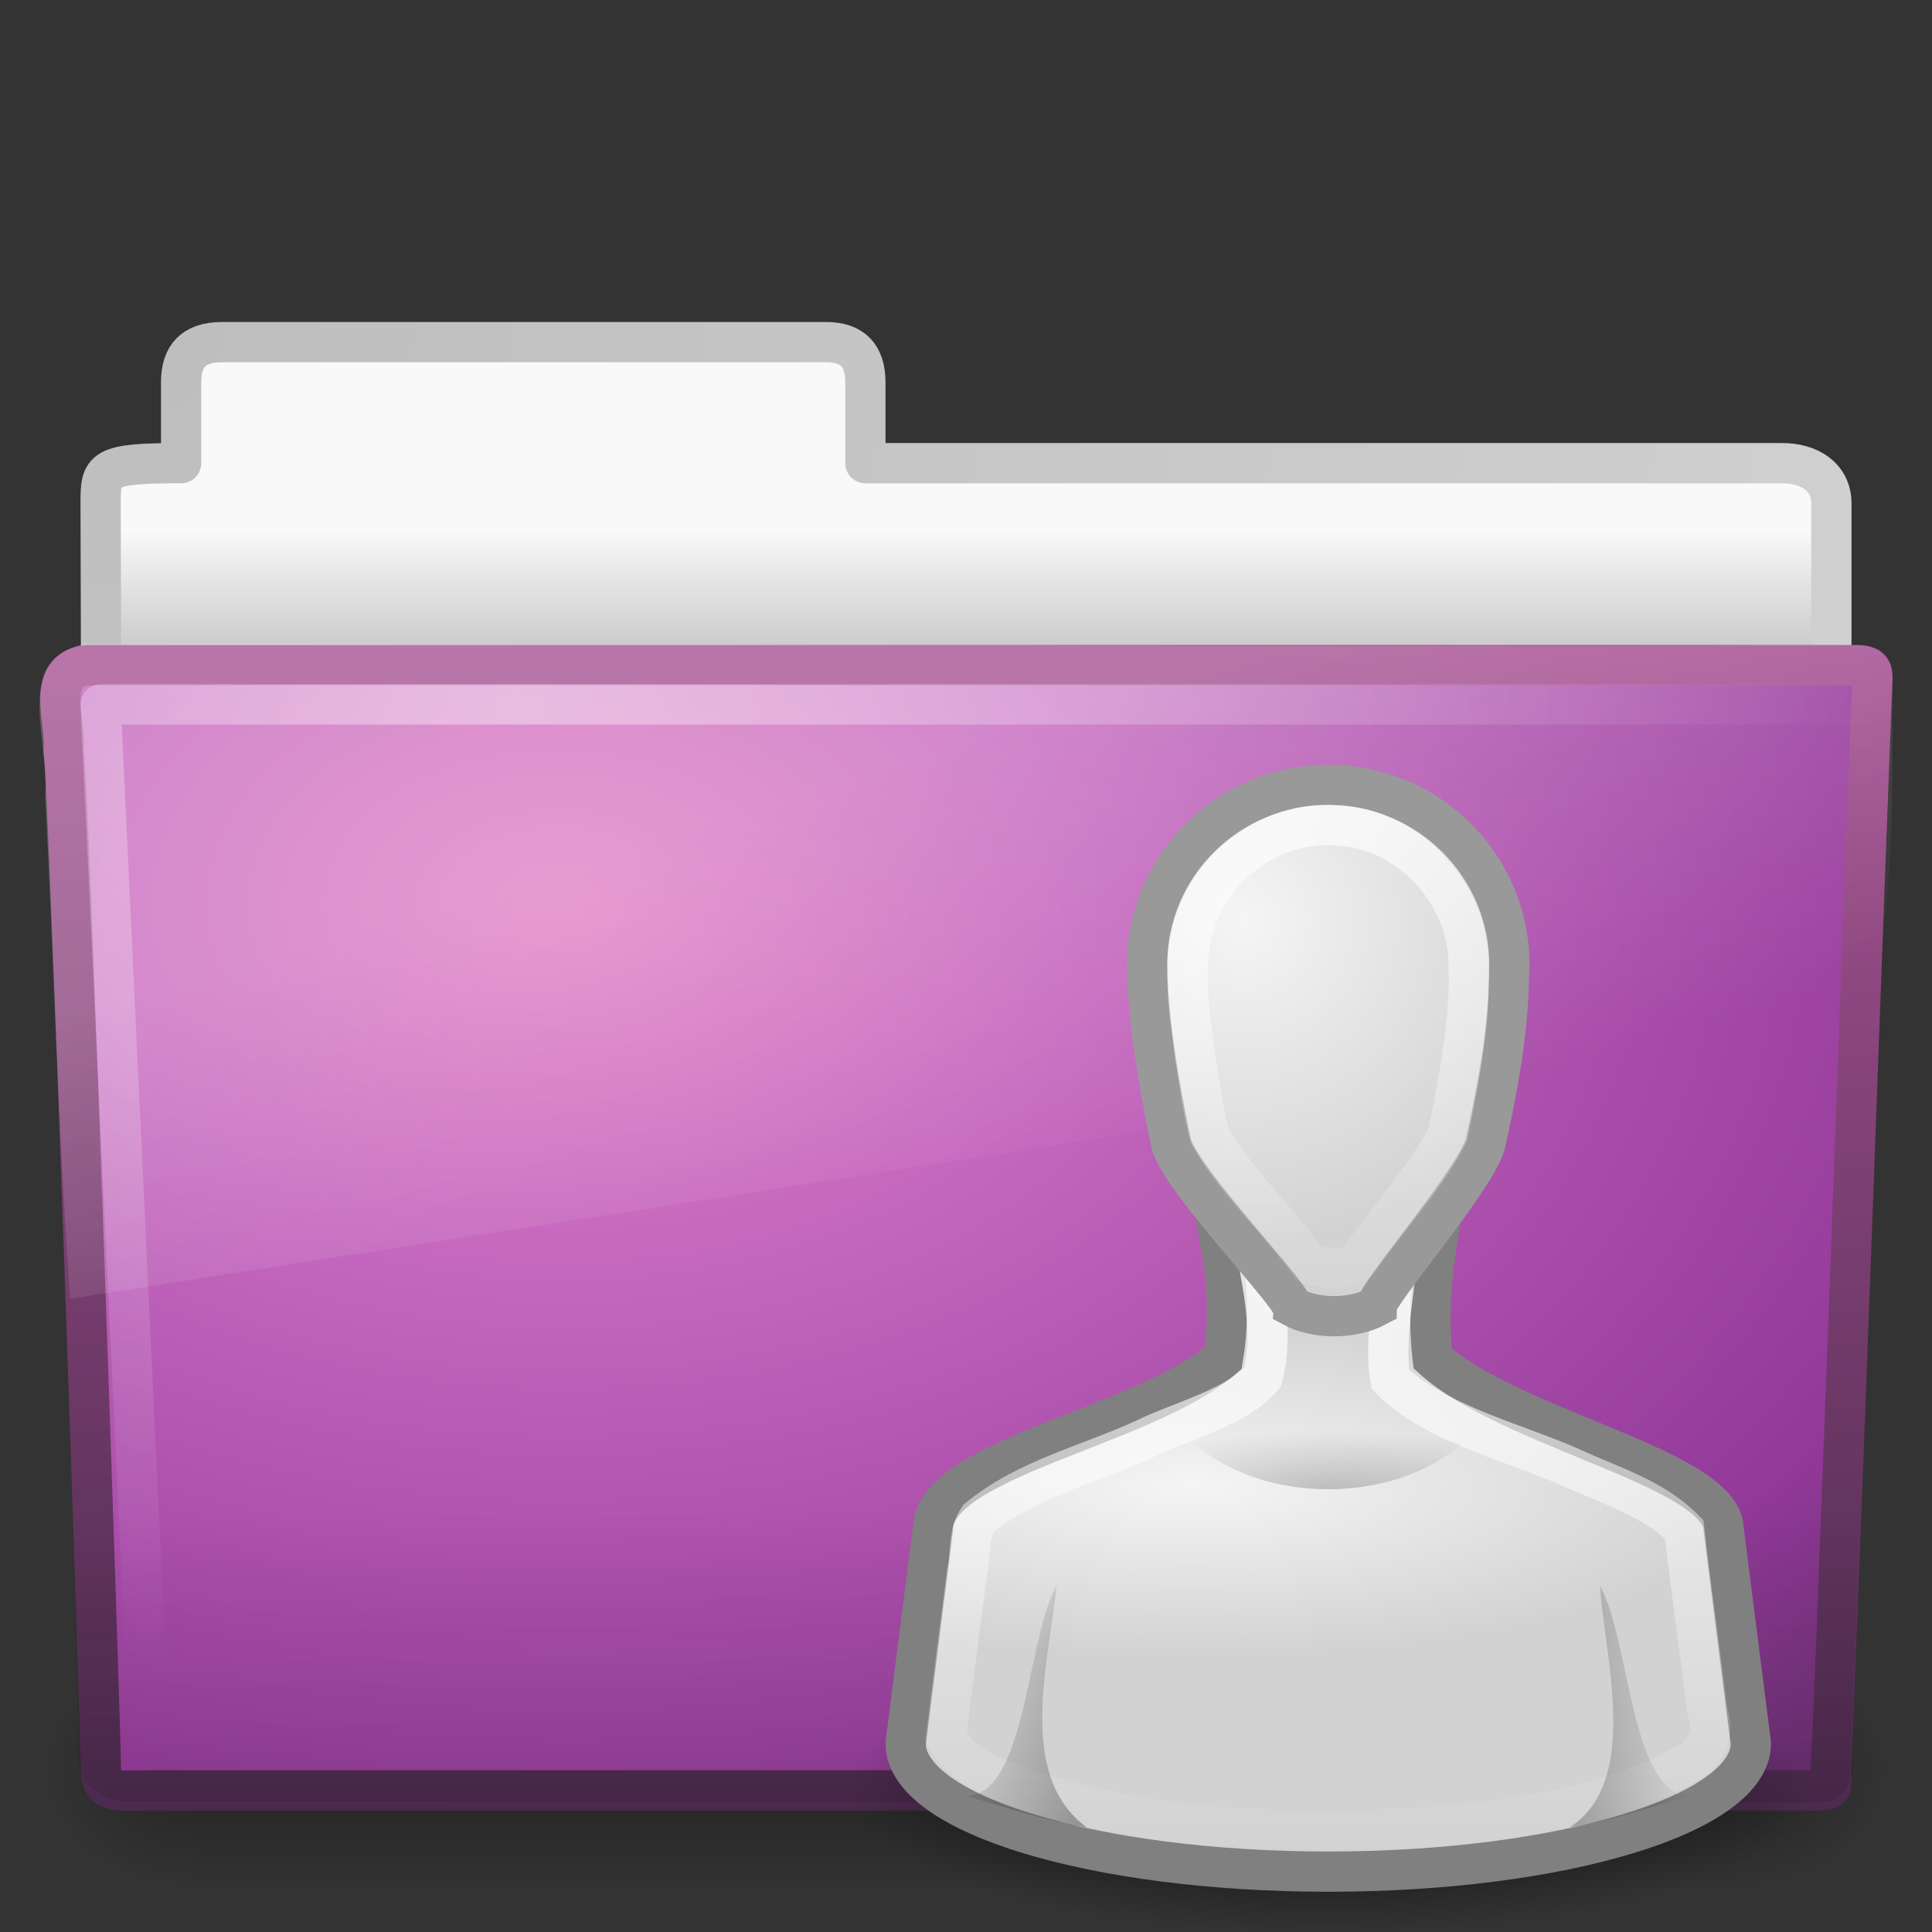 <?xml version="1.0" encoding="UTF-8" standalone="no"?>
<!-- Created with Inkscape (http://www.inkscape.org/) -->

<svg
   xmlns:dc="http://purl.org/dc/elements/1.1/"
   xmlns:cc="http://creativecommons.org/ns#"
   xmlns:rdf="http://www.w3.org/1999/02/22-rdf-syntax-ns#"
   xmlns:svg="http://www.w3.org/2000/svg"
   xmlns="http://www.w3.org/2000/svg"
   xmlns:xlink="http://www.w3.org/1999/xlink"
   xmlns:sodipodi="http://sodipodi.sourceforge.net/DTD/sodipodi-0.dtd"
   xmlns:inkscape="http://www.inkscape.org/namespaces/inkscape"
   version="1.0"
   width="48"
   height="48"
   id="svg3316"
   inkscape:version="0.47 r22583"
   sodipodi:docname="folder-publicshare.svg">
  <rect width="100%" height="100%" fill="#333333" stroke="none"/>
  <sodipodi:namedview
     pagecolor="#ffffff"
     bordercolor="#666666"
     borderopacity="1"
     objecttolerance="10"
     gridtolerance="10"
     guidetolerance="10"
     inkscape:pageopacity="0"
     inkscape:pageshadow="2"
     inkscape:window-width="1366"
     inkscape:window-height="719"
     id="namedview80"
     showgrid="false"
     inkscape:zoom="4.9166667"
     inkscape:cx="-15.559322"
     inkscape:cy="23.18644"
     inkscape:window-x="0"
     inkscape:window-y="24"
     inkscape:window-maximized="1"
     inkscape:current-layer="g3384" />
  <defs
     id="defs3318">
    <inkscape:perspective
       sodipodi:type="inkscape:persp3d"
       inkscape:vp_x="0 : 24 : 1"
       inkscape:vp_y="0 : 1000 : 0"
       inkscape:vp_z="48 : 24 : 1"
       inkscape:persp3d-origin="24 : 16 : 1"
       id="perspective84" />
    <linearGradient
       id="linearGradient8265-821-176-38-919-66-249">
      <stop
         id="stop2687"
         style="stop-color:#ffffff;stop-opacity:0.2"
         offset="0" />
      <stop
         id="stop2689"
         style="stop-color:#ffffff;stop-opacity:0"
         offset="1" />
    </linearGradient>
    <linearGradient
       x1="11.566"
       y1="22.292"
       x2="15.215"
       y2="33.955"
       id="linearGradient2432"
       xlink:href="#linearGradient8265-821-176-38-919-66-249"
       gradientUnits="userSpaceOnUse" />
    <linearGradient
       id="linearGradient6087-437-184-795-110-662-495">
      <stop
         id="stop2693"
         style="stop-color:#ffffff;stop-opacity:0.4"
         offset="0" />
      <stop
         id="stop2695"
         style="stop-color:#ffffff;stop-opacity:0"
         offset="1" />
    </linearGradient>
    <radialGradient
       cx="7.265"
       cy="8.302"
       r="20.98"
       fx="7.265"
       fy="8.302"
       id="radialGradient2435"
       xlink:href="#linearGradient6087-437-184-795-110-662-495"
       gradientUnits="userSpaceOnUse"
       gradientTransform="matrix(0,1.208,-1.627,0,26.372,8.266)" />
    <linearGradient
       id="linearGradient6129-963-697-142-998-580-273">
      <stop
         id="stop2661"
         style="stop-color:#0a0a0a;stop-opacity:0.498"
         offset="0" />
      <stop
         id="stop2663"
         style="stop-color:#0a0a0a;stop-opacity:0"
         offset="1" />
    </linearGradient>
    <linearGradient
       x1="22.935"
       y1="49.629"
       x2="22.809"
       y2="36.658"
       id="linearGradient2438"
       xlink:href="#linearGradient6129-963-697-142-998-580-273"
       gradientUnits="userSpaceOnUse"
       gradientTransform="matrix(1.145,0,0,0.998,-3.466,0.895)" />
    <linearGradient
       id="linearGradient3390">
      <stop
         id="stop3392"
         style="stop-color:#425e7b;stop-opacity:1"
         offset="0" />
      <stop
         id="stop3394"
         style="stop-color:#7a91a7;stop-opacity:1"
         offset="1" />
    </linearGradient>
    <linearGradient
       x1="82.453"
       y1="45.114"
       x2="82.453"
       y2="16.047"
       id="linearGradient2443"
       xlink:href="#linearGradient3707"
       gradientUnits="userSpaceOnUse"
       gradientTransform="translate(-53.765,-0.114)" />
    <linearGradient
       id="linearGradient7012-661-145-733-759-865-745">
      <stop
         id="stop2699"
         style="stop-color:#9cbbd9;stop-opacity:1"
         offset="0" />
      <stop
         id="stop2701"
         style="stop-color:#5c82ab;stop-opacity:1"
         offset="1" />
    </linearGradient>
    <radialGradient
       cx="63.969"
       cy="14.113"
       r="23.097"
       fx="63.969"
       fy="14.113"
       id="radialGradient2441"
       xlink:href="#linearGradient3671"
       gradientUnits="userSpaceOnUse"
       gradientTransform="matrix(2.252,0.023,-0.015,1.5,-129.971,-0.129)" />
    <linearGradient
       id="linearGradient5060-820">
      <stop
         id="stop2681"
         style="stop-color:#000000;stop-opacity:1"
         offset="0" />
      <stop
         id="stop2683"
         style="stop-color:#000000;stop-opacity:0"
         offset="1" />
    </linearGradient>
    <radialGradient
       cx="605.714"
       cy="486.648"
       r="117.143"
       fx="605.714"
       fy="486.648"
       id="radialGradient2461"
       xlink:href="#linearGradient5060-820"
       gradientUnits="userSpaceOnUse"
       gradientTransform="matrix(-3.0790825e-2,0,0,2.4705883e-2,23.39,31.942)" />
    <linearGradient
       id="linearGradient5060-179">
      <stop
         id="stop2675"
         style="stop-color:#000000;stop-opacity:1"
         offset="0" />
      <stop
         id="stop2677"
         style="stop-color:#000000;stop-opacity:0"
         offset="1" />
    </linearGradient>
    <radialGradient
       cx="605.714"
       cy="486.648"
       r="117.143"
       fx="605.714"
       fy="486.648"
       id="radialGradient2464"
       xlink:href="#linearGradient5060-179"
       gradientUnits="userSpaceOnUse"
       gradientTransform="matrix(3.0790832e-2,0,0,2.4705883e-2,24.61,31.942)" />
    <linearGradient
       id="linearGradient5048-585">
      <stop
         id="stop2667"
         style="stop-color:#000000;stop-opacity:0"
         offset="0" />
      <stop
         id="stop2669"
         style="stop-color:#000000;stop-opacity:1"
         offset="0.5" />
      <stop
         id="stop2671"
         style="stop-color:#000000;stop-opacity:0"
         offset="1" />
    </linearGradient>
    <linearGradient
       x1="302.857"
       y1="366.648"
       x2="302.857"
       y2="609.505"
       id="linearGradient2467"
       xlink:href="#linearGradient5048-585"
       gradientUnits="userSpaceOnUse"
       gradientTransform="matrix(7.9388558e-2,0,0,2.4705883e-2,-4.693,31.942)" />
    <linearGradient
       id="linearGradient3484">
      <stop
         id="stop3486"
         style="stop-color:#bdbdbd;stop-opacity:1"
         offset="0" />
      <stop
         id="stop3488"
         style="stop-color:#d0d0d0;stop-opacity:1"
         offset="1" />
    </linearGradient>
    <radialGradient
       cx="3"
       cy="5.017"
       r="21"
       fx="3"
       fy="5.017"
       id="radialGradient2452"
       xlink:href="#linearGradient3484"
       gradientUnits="userSpaceOnUse"
       gradientTransform="matrix(-1.274898e-8,1.714,-2.159,-1.4599595e-8,12.809,2.857)" />
    <linearGradient
       id="linearGradient6404">
      <stop
         id="stop6406"
         style="stop-color:#f9f9f9;stop-opacity:1"
         offset="0" />
      <stop
         id="stop6408"
         style="stop-color:#c9c9c9;stop-opacity:1"
         offset="1" />
    </linearGradient>
    <linearGradient
       x1="62.989"
       y1="13.183"
       x2="62.989"
       y2="16.19"
       id="linearGradient2450"
       xlink:href="#linearGradient6404"
       gradientUnits="userSpaceOnUse"
       gradientTransform="translate(-50.941,0)" />
    <radialGradient
       cx="32"
       cy="41.5"
       r="21"
       fx="32"
       fy="41.5"
       id="radialGradient2542"
       xlink:href="#linearGradient5060"
       gradientUnits="userSpaceOnUse"
       gradientTransform="matrix(0.571,0,0,0.167,14.714,37.583)" />
    <radialGradient
       cx="25"
       cy="28.66"
       r="16"
       fx="25"
       fy="28.66"
       id="radialGradient2537"
       xlink:href="#linearGradient6954"
       gradientUnits="userSpaceOnUse"
       gradientTransform="matrix(0.889,0,0,0.264,7.385,29.36)" />
    <linearGradient
       x1="24.349"
       y1="57.333"
       x2="24.349"
       y2="83.733"
       id="linearGradient2534"
       xlink:href="#linearGradient3341"
       gradientUnits="userSpaceOnUse"
       gradientTransform="matrix(0.655,0,0,0.682,16.047,-11.091)" />
    <linearGradient
       id="linearGradient6954">
      <stop
         id="stop6960"
         style="stop-color:#f5f5f5;stop-opacity:1"
         offset="0" />
      <stop
         id="stop6962"
         style="stop-color:#d2d2d2;stop-opacity:1"
         offset="1" />
    </linearGradient>
    <radialGradient
       cx="26.376"
       cy="12.313"
       r="8"
       fx="26.376"
       fy="12.313"
       id="radialGradient2529"
       xlink:href="#linearGradient6954"
       gradientUnits="userSpaceOnUse"
       gradientTransform="matrix(0.984,-8.459387e-2,7.687018e-2,1.011,3.961,12.655)" />
    <linearGradient
       x1="22"
       y1="39"
       x2="17"
       y2="37.438"
       id="linearGradient2526"
       xlink:href="#linearGradient5060"
       gradientUnits="userSpaceOnUse"
       gradientTransform="matrix(0.75,0,0,0.652,11.25,17.226)" />
    <linearGradient
       x1="38"
       y1="39"
       x2="43"
       y2="38.6"
       id="linearGradient2523"
       xlink:href="#linearGradient5060"
       gradientUnits="userSpaceOnUse"
       gradientTransform="matrix(0.75,0,0,0.652,9.75,17.226)" />
    <linearGradient
       id="linearGradient5060">
      <stop
         id="stop5062"
         style="stop-color:#000000;stop-opacity:1"
         offset="0" />
      <stop
         id="stop5064"
         style="stop-color:#000000;stop-opacity:0"
         offset="1" />
    </linearGradient>
    <radialGradient
       cx="30"
       cy="33.188"
       r="4.688"
       fx="30"
       fy="33.188"
       id="radialGradient2520"
       xlink:href="#linearGradient5060"
       gradientUnits="userSpaceOnUse"
       gradientTransform="matrix(1.304,-4.7098302e-7,1.8183369e-7,0.307,-6.116,26.803)" />
    <linearGradient
       id="linearGradient3341">
      <stop
         id="stop3343"
         style="stop-color:#ffffff;stop-opacity:1"
         offset="0" />
      <stop
         id="stop3345"
         style="stop-color:#ffffff;stop-opacity:0"
         offset="1" />
    </linearGradient>
    <linearGradient
       x1="30"
       y1="5.703"
       x2="30"
       y2="27.957"
       id="linearGradient2517"
       xlink:href="#linearGradient3341"
       gradientUnits="userSpaceOnUse"
       gradientTransform="matrix(0.541,0,0,0.603,16.767,16.56)" />
    <inkscape:perspective
       id="perspective3697"
       inkscape:persp3d-origin="0.5 : 0.33333333 : 1"
       inkscape:vp_z="1 : 0.5 : 1"
       inkscape:vp_y="0 : 1000 : 0"
       inkscape:vp_x="0 : 0.5 : 1"
       sodipodi:type="inkscape:persp3d" />
    <radialGradient
       cx="12.011"
       cy="13.195"
       r="20"
       fx="12.011"
       fy="13.195"
       id="radialGradient2564"
       xlink:href="#linearGradient3671"
       gradientUnits="userSpaceOnUse"
       gradientTransform="matrix(1.488003e-7,4.437,-6.401,2.7416064e-8,124.05,-40.626)" />
    <linearGradient
       id="linearGradient3671">
      <stop
         id="stop3673"
         style="stop-color:#e384c6;stop-opacity:1"
         offset="0" />
      <stop
         id="stop3675"
         style="stop-color:#c467be;stop-opacity:1"
         offset="0.262" />
      <stop
         id="stop3677"
         style="stop-color:#93399a;stop-opacity:1"
         offset="0.705" />
      <stop
         id="stop3679"
         style="stop-color:#48274f;stop-opacity:1"
         offset="1" />
    </linearGradient>
    <linearGradient
       x1="24"
       y1="44"
       x2="24"
       y2="3.899"
       id="linearGradient2566"
       xlink:href="#linearGradient3707"
       gradientUnits="userSpaceOnUse"
       gradientTransform="matrix(2.641,0,0,2.641,6.582,-22.418)" />
    <linearGradient
       id="linearGradient3707">
      <stop
         id="stop3709"
         style="stop-color:#4c2a4e;stop-opacity:1"
         offset="0" />
      <stop
         id="stop3711"
         style="stop-color:#a85394;stop-opacity:1"
         offset="1" />
    </linearGradient>
    <radialGradient
       r="20"
       fy="13.195"
       fx="12.011"
       cy="13.195"
       cx="12.011"
       gradientTransform="matrix(1.488003e-7,4.437,-6.401,2.7416064e-8,-25.035,-82.202)"
       gradientUnits="userSpaceOnUse"
       id="radialGradient3712"
       xlink:href="#linearGradient3671"
       inkscape:collect="always" />
    <linearGradient
       y2="3.899"
       x2="24"
       y1="44"
       x1="24"
       gradientTransform="matrix(2.641,0,0,2.641,-142.503,-63.995)"
       gradientUnits="userSpaceOnUse"
       id="linearGradient3714"
       xlink:href="#linearGradient3707"
       inkscape:collect="always" />
  </defs>
  <g
     id="layer1">
    <g
       id="g3384">
      <path
         d="M 5.5,8.5 C 4.81,8.508 4.5,8.842 4.5,9.5 L 4.5,11.507 C 2.516,11.507 2.5,11.647 2.5,12.507 C 2.534,22.797 2.5,23.377 2.5,24.25 C 3.935,24.25 45.5,20.551 45.5,18.958 L 45.5,12.507 C 45.5,11.849 44.946,11.499 44.256,11.507 L 21.5,11.507 L 21.5,9.5 C 21.5,8.842 21.19,8.492 20.5,8.5 L 5.5,8.5 z"
         id="path3468"
         style="fill:url(#linearGradient2450);fill-opacity:1;stroke:url(#radialGradient2452);stroke-width:1;stroke-linecap:round;stroke-linejoin:round;stroke-miterlimit:4;stroke-dasharray:none;stroke-opacity:1;display:inline" />
      <rect
         width="38.333"
         height="6"
         x="4.833"
         y="41"
         id="rect4173"
         style="opacity:0.3;fill:url(#linearGradient2467);fill-opacity:1;fill-rule:nonzero;stroke:none;stroke-width:1;stroke-linecap:round;stroke-linejoin:miter;marker:none;marker-start:none;marker-mid:none;marker-end:none;stroke-miterlimit:4;stroke-dasharray:none;stroke-dashoffset:0;stroke-opacity:1;visibility:visible;display:inline;overflow:visible" />
      <path
         d="M 43.167,41 C 43.167,41 43.167,47 43.167,47 C 44.752,47.011 47,45.656 47,44 C 47,42.344 45.231,41 43.167,41 z"
         id="path5058"
         style="opacity:0.3;fill:url(#radialGradient2464);fill-opacity:1;fill-rule:nonzero;stroke:none;stroke-width:1;stroke-linecap:round;stroke-linejoin:miter;marker:none;marker-start:none;marker-mid:none;marker-end:none;stroke-miterlimit:4;stroke-dasharray:none;stroke-dashoffset:0;stroke-opacity:1;visibility:visible;display:inline;overflow:visible" />
      <path
         d="M 4.833,41 C 4.833,41 4.833,47 4.833,47 C 3.248,47.011 1,45.656 1,44 C 1,42.344 2.769,41 4.833,41 z"
         id="path5018"
         style="opacity:0.3;fill:url(#radialGradient2461);fill-opacity:1;fill-rule:nonzero;stroke:none;stroke-width:1;stroke-linecap:round;stroke-linejoin:miter;marker:none;marker-start:none;marker-mid:none;marker-end:none;stroke-miterlimit:4;stroke-dasharray:none;stroke-dashoffset:0;stroke-opacity:1;visibility:visible;display:inline;overflow:visible" />
      <path
         d="M 2.163,16.525 C 1.09,16.649 1.663,17.927 1.578,18.646 C 1.702,19.111 2.505,43.063 2.505,43.886 C 2.505,44.601 2.857,44.48 3.749,44.48 C 16.942,44.48 31.532,44.48 44.725,44.48 C 45.686,44.502 45.483,44.491 45.483,43.875 C 45.553,43.56 46.476,17.499 46.512,17.088 C 46.512,16.654 46.602,16.525 46.038,16.525 C 31.949,16.525 16.252,16.525 2.163,16.525 z"
         id="path3388"
         style="fill:url(#radialGradient2441);fill-opacity:1;stroke:url(#linearGradient2443);stroke-width:1;stroke-linecap:round;stroke-linejoin:round;stroke-miterlimit:4;stroke-dashoffset:0;stroke-opacity:1" />
      <path
         d="m 2.058,15.862 43.896,4.03e-4 c 0.634,0 1.045,0.445 1.045,0.997 L 45.967,43.82 c 0.015,0.699 -0.209,0.977 -0.946,0.962 L 3.241,44.764 c -0.634,0 -1.274,-0.413 -1.274,-0.966 L 1.013,16.86 c 0,-0.553 0.411,-0.998 1.045,-0.998 z"
         id="path6127"
         style="opacity:0.4;fill:url(#linearGradient2438);fill-opacity:1;stroke:none" />
      <path
         d="M 46.5,17.5 C 32.969,17.5 16.031,17.5 2.5,17.5 C 2.885,25.677 3.271,33.854 3.656,42.031"
         id="path2435"
         style="fill:none;fill-rule:evenodd;stroke:url(#radialGradient2435);stroke-width:1;stroke-linecap:round;stroke-linejoin:round;stroke-miterlimit:4;stroke-dasharray:none;stroke-opacity:1" />
      <path
         d="M 46.115,16.023 C 31.565,16.096 16.645,15.979 2.094,16 C 0.287,16.411 1.259,18.467 1.121,19.772 C 1.343,23.935 1.444,28.116 1.742,32.268 C 16.742,29.906 31.668,27.661 46.406,25.219 C 47.187,22.632 46.977,17.964 47.018,17.018 C 47.097,16.342 46.641,16.011 46.115,16.023 z"
         id="path3455"
         style="fill:url(#linearGradient2432);fill-opacity:1;stroke:none;stroke-width:1;stroke-linecap:round;stroke-linejoin:round;stroke-miterlimit:4;stroke-dashoffset:0;stroke-opacity:1" />
    </g>
    <path
       d="M 45,44.5 C 45,46.433 39.627,48 33,48 C 26.373,48 21,46.433 21,44.5 C 21,42.567 26.373,41 33,41 C 39.627,41 45,42.567 45,44.5 L 45,44.5 z"
       id="path3823"
       style="opacity:0.8;fill:url(#radialGradient2542);fill-opacity:1;stroke:none" />
    <path
       d="M 30.052,29.5 C 30.364,31.042 30.637,32.208 30.384,33.75 C 28.412,35.461 23.17,36.229 23.177,38 L 22.5,43.313 C 22.5,45.073 27.201,46.5 33,46.5 C 38.799,46.5 43.5,45.073 43.5,43.313 L 42.823,38 C 42.814,36.484 37.542,35.521 35.594,33.75 C 35.428,32.319 35.66,30.931 35.948,29.5 L 30.052,29.5 L 30.052,29.5 z"
       id="path3766"
       style="fill:url(#radialGradient2537);fill-opacity:1;stroke:#808080;stroke-width:1;stroke-miterlimit:4;stroke-dasharray:none;stroke-opacity:1" />
    <path
       d="M 31.109,30.5 C 31.316,31.718 31.68,32.997 31.371,34.21 C 30.785,34.945 29.346,35.309 28.52,35.712 C 27.118,36.372 25.528,36.723 24.312,37.722 C 24.045,38.095 24.133,38.61 24.029,39.05 C 23.854,40.412 23.671,41.773 23.5,43.135 C 23.872,43.963 24.9,44.21 25.678,44.525 C 28.996,45.535 32.527,45.648 35.963,45.363 C 37.965,45.143 40.034,44.856 41.818,43.866 C 42.366,43.636 42.619,43.102 42.427,42.555 C 42.237,41.036 42.017,39.52 41.845,38 C 41.081,37.215 39.97,36.9 38.998,36.445 C 37.654,35.853 35.586,35.341 34.544,34.266 C 34.342,33.059 34.798,31.517 34.735,30.5 C 33.36,30.5 32.484,30.5 31.109,30.5 L 31.109,30.5 z"
       id="path3894"
       style="fill:none;stroke:url(#linearGradient2534);stroke-width:1;stroke-miterlimit:4;stroke-dasharray:none;stroke-opacity:1" />
    <path
       d="M 33,19.5 C 30.515,19.5 28.5,21.5 28.5,23.966 C 28.519,24.879 28.593,25.964 29.1,28.433 C 29.4,29.39 32.076,32.142 32.1,32.461 C 32.682,32.78 33.6,32.78 34.2,32.461 C 34.2,32.142 36.6,29.39 36.9,28.433 C 37.471,25.867 37.469,24.923 37.5,23.966 C 37.5,21.5 35.485,19.5 33,19.5 L 33,19.5 z"
       id="path3764"
       style="fill:url(#radialGradient2529);fill-opacity:1;stroke:#999999;stroke-width:1;stroke-miterlimit:4;stroke-dasharray:none;stroke-opacity:1" />
    <path
       d="M 27,45.4 C 25.228,44.107 26.073,41.237 26.25,39.4 C 25.5,40.704 25.5,44.617 24,44.617 C 25.022,44.916 26.062,45.247 27,45.4 z"
       id="path3848"
       style="opacity:0.3;fill:url(#linearGradient2526);fill-opacity:1;stroke:none" />
    <path
       d="M 39,45.4 C 40.763,44.263 39.868,41.17 39.75,39.4 C 40.5,40.704 40.5,44.617 42,44.617 C 40.978,44.916 39.938,45.247 39,45.4 z"
       id="path3850"
       style="opacity:0.3;fill:url(#linearGradient2523);fill-opacity:1;stroke:none" />
    <path
       d="M 29,35 C 29.586,36.163 31.149,37 33,37 C 34.851,37 36.414,36.163 37,35 L 29,35 z"
       id="path3833"
       style="opacity:0.2;fill:url(#radialGradient2520);fill-opacity:1;stroke:none" />
    <path
       d="M 33,20.5 C 31.422,20.468 29.965,21.666 29.612,23.191 C 29.379,24.194 29.567,25.231 29.69,26.238 C 29.803,26.906 29.882,27.589 30.065,28.239 C 30.734,29.402 31.757,30.308 32.527,31.397 C 32.939,31.519 33.606,31.638 33.85,31.198 C 34.541,30.179 35.421,29.281 35.976,28.173 C 36.274,26.68 36.579,25.158 36.471,23.628 C 36.298,22.014 34.909,20.607 33.272,20.51 C 33.182,20.503 33.091,20.5 33,20.5 L 33,20.5 z"
       id="path3906"
       style="opacity:0.7;fill:none;stroke:url(#linearGradient2517);stroke-width:1;stroke-miterlimit:4;stroke-dasharray:none;stroke-opacity:1" />
  </g>
</svg>
